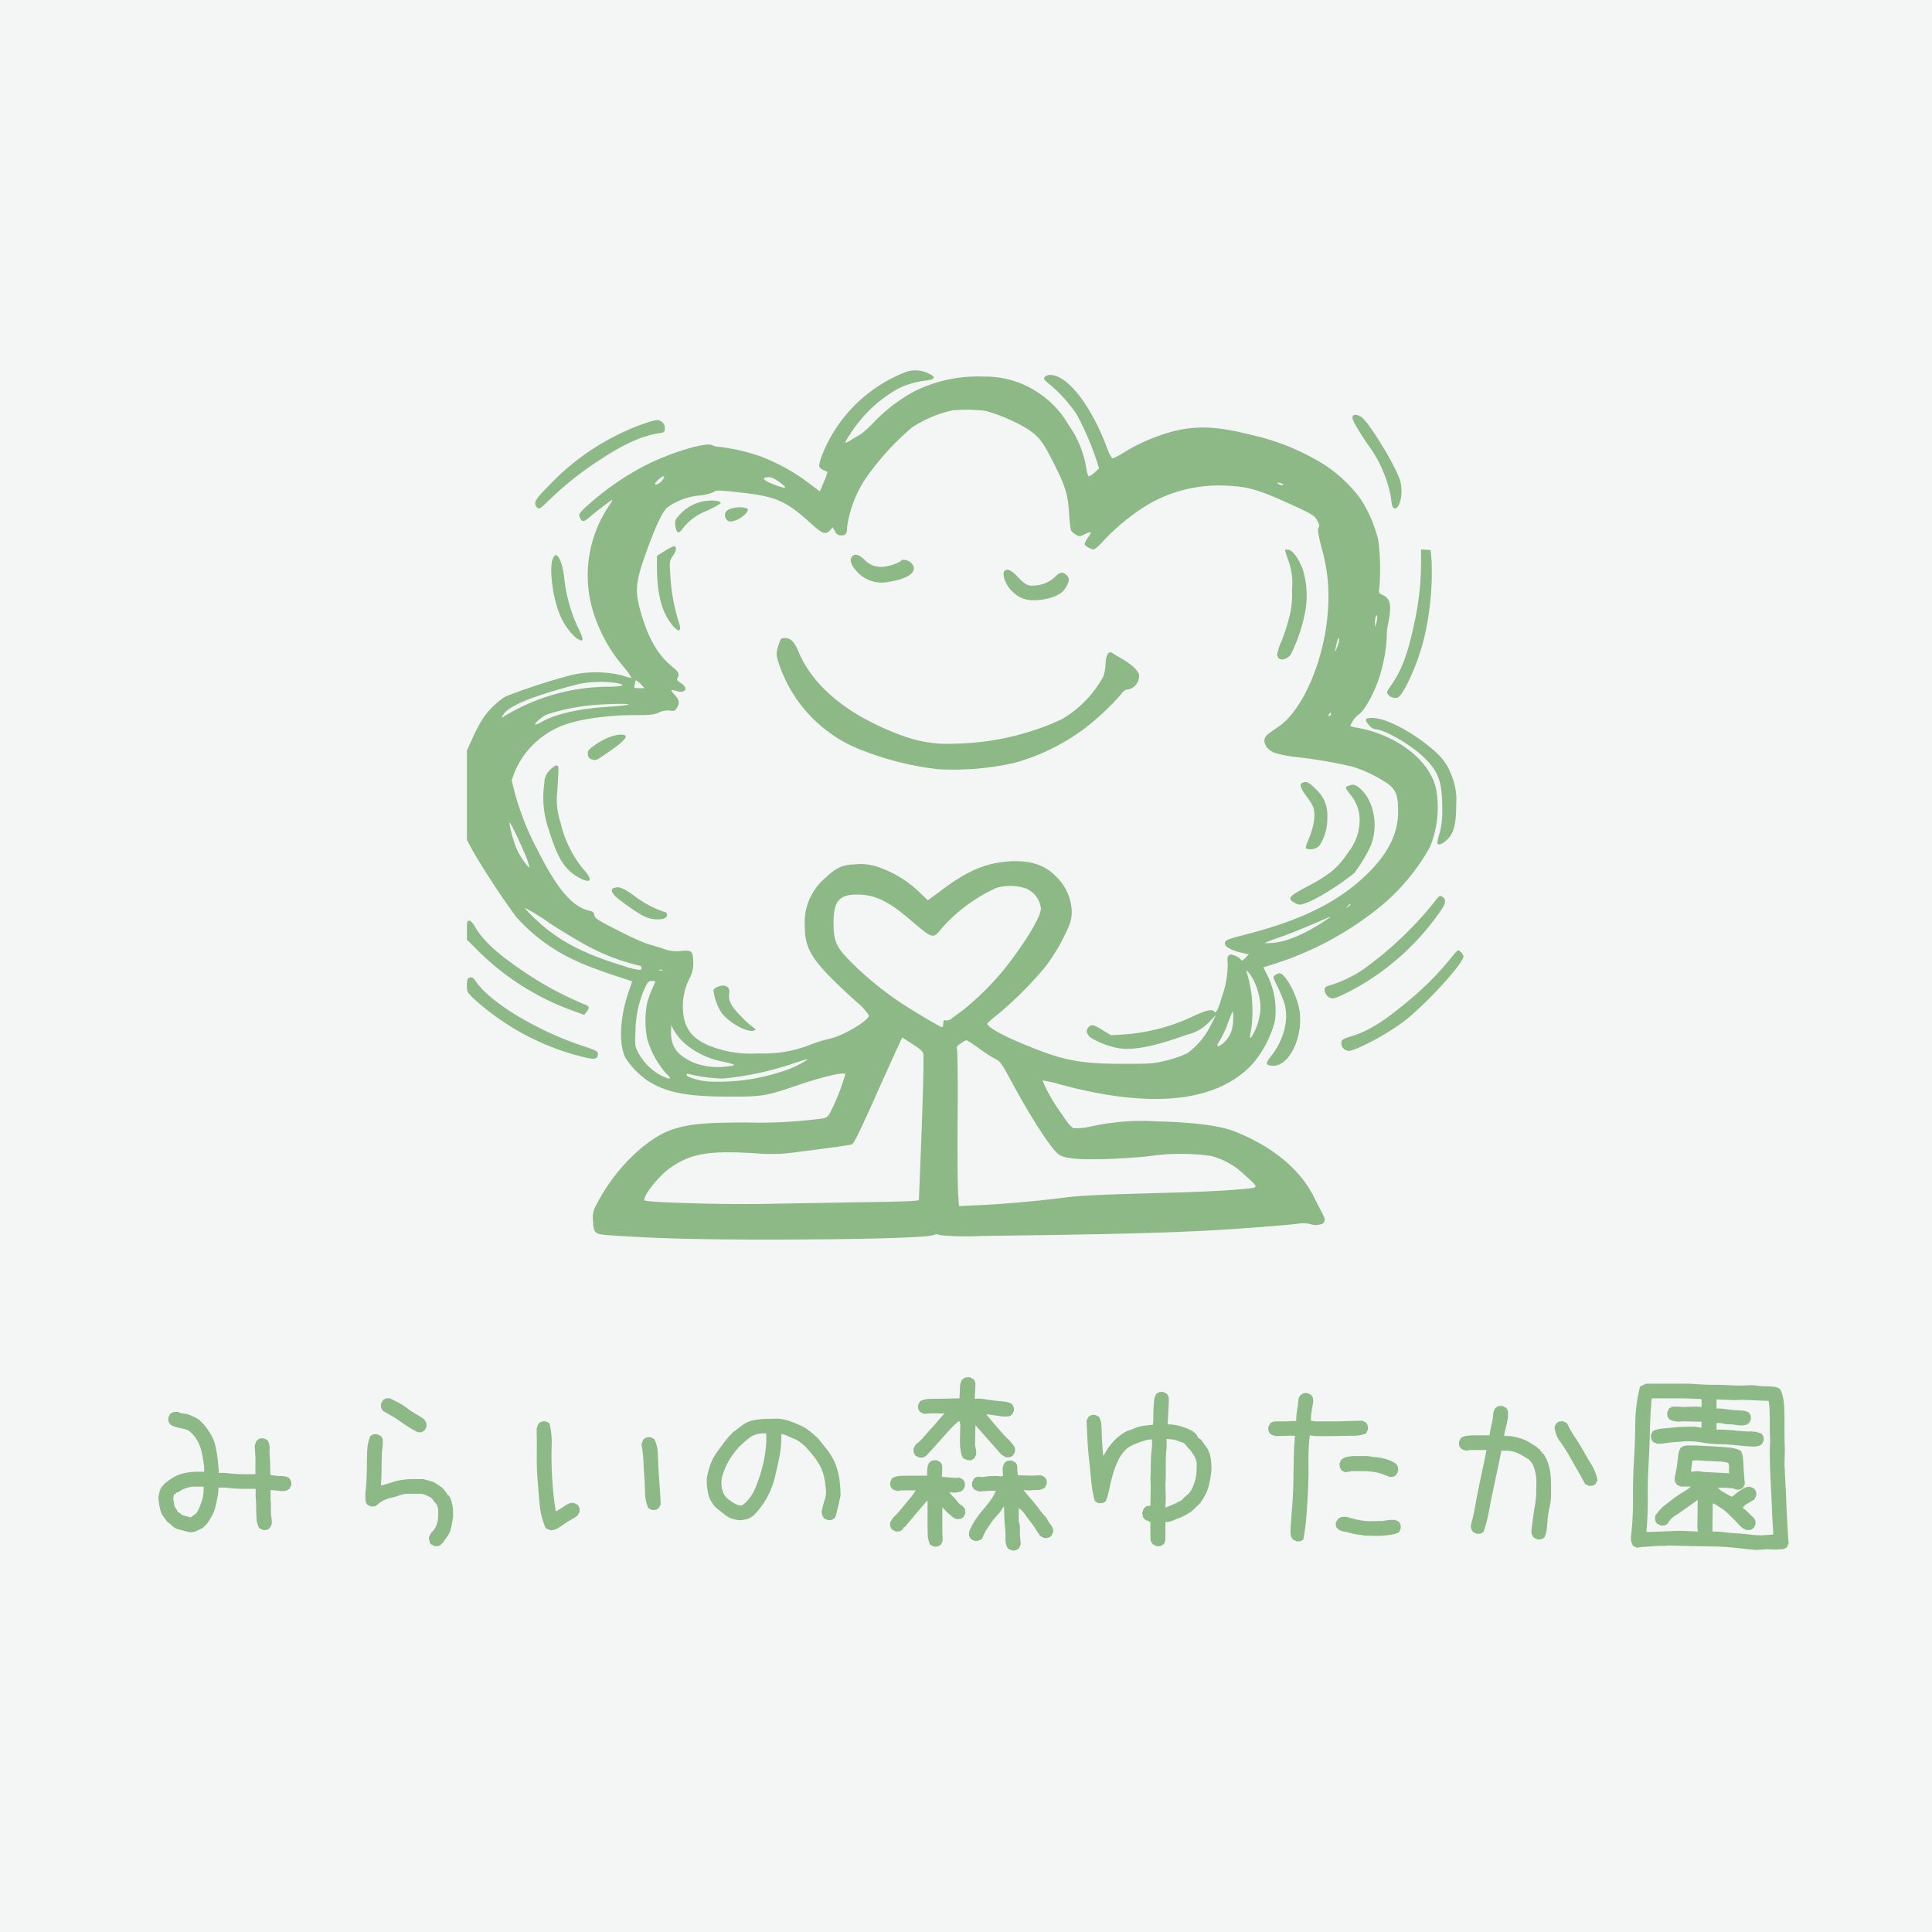 <svg xmlns="http://www.w3.org/2000/svg" xmlns:xlink="http://www.w3.org/1999/xlink" width="240" height="240" viewBox="0 0 240 240">
  <defs>
    <clipPath id="clip-path">
      <rect id="長方形_1854" data-name="長方形 1854" width="123.774" height="108" fill="#8db987"/>
    </clipPath>
  </defs>
  <g id="no_image" transform="translate(-40 -40)">
    <rect id="長方形_1825" data-name="長方形 1825" width="240" height="240" transform="translate(40 40)" fill="#26333b" opacity="0.05"/>
    <g id="logo" transform="translate(-424 65)">
      <path id="みらいの森ゆたか園" d="M7.734-.656l-.75-.187q-.375-.094-.75-.211a1.774,1.774,0,0,1-.68-.4,6.52,6.52,0,0,0-.633-.516q-.234-.328-.492-.68a2.045,2.045,0,0,1-.352-.773q-.094-.422-.164-.844a5.124,5.124,0,0,1-.07-.844q.047-.187.094-.4a4.247,4.247,0,0,1,.117-.422A1.109,1.109,0,0,1,4.266-6.3q.141-.164.281-.352A10.433,10.433,0,0,1,5.625-7.43a4.261,4.261,0,0,1,1.2-.516,7.19,7.19,0,0,1,1.313-.211,10.21,10.21,0,0,1,1.383,0v-.656l-.187-1.219A7.125,7.125,0,0,0,9.047-11.2a4.873,4.873,0,0,0-.516-1.078,3.959,3.959,0,0,0-.844-.937,1.77,1.77,0,0,0-.586-.258q-.3-.07-.633-.141a5.718,5.718,0,0,1-.609-.164,2.366,2.366,0,0,1-.562-.281,1.232,1.232,0,0,0-.117-.187.515.515,0,0,1-.094-.211,1.086,1.086,0,0,1-.023-.211q0-.094,0-.234l.234-.469q.094-.047.211-.117a.737.737,0,0,1,.234-.094A1.317,1.317,0,0,1,6-15.609h.281a1.567,1.567,0,0,0,.68.211,2.507,2.507,0,0,1,.68.141,5.921,5.921,0,0,1,.656.281,5.663,5.663,0,0,1,.609.352l.563.563a8.561,8.561,0,0,1,.914,1.313,5.145,5.145,0,0,1,.563,1.477q.164.773.258,1.57t.141,1.688a5.668,5.668,0,0,1,1.148.023q.586.07,1.148.094t1.125.023h1.125V-9.844L15.8-11.437a1.286,1.286,0,0,0,.07-.164q.023-.07.047-.164a.521.521,0,0,1,.07-.164,1.532,1.532,0,0,0,.094-.164,1.232,1.232,0,0,0,.188-.117.515.515,0,0,1,.211-.094,1.086,1.086,0,0,1,.211-.023h.234l.469.234a1.814,1.814,0,0,1,.258,1.031,8.582,8.582,0,0,0,.023,1.1q.047.539.047,1.125t.047,1.1a3.712,3.712,0,0,1,.609.047,3.56,3.56,0,0,0,.586.047,4,4,0,0,1,.609.047,1.12,1.12,0,0,1,.539.234,1.231,1.231,0,0,0,.117.188.515.515,0,0,1,.094.211,1.087,1.087,0,0,1,.023.211v.234l-.234.469a1.232,1.232,0,0,0-.187.117.515.515,0,0,1-.211.094l-.234.047a1.317,1.317,0,0,1-.258.023l-1.453-.141v1.125a6.232,6.232,0,0,1,.047.773v.8a4.189,4.189,0,0,0,.07.773,2.694,2.694,0,0,1,.023.8l-.234.469a1.231,1.231,0,0,0-.187.117.515.515,0,0,1-.211.094,1.086,1.086,0,0,1-.211.023h-.234l-.469-.234A2.764,2.764,0,0,1,16.031-2.3q-.047-.609-.047-1.242t-.047-1.242a8.552,8.552,0,0,1,0-1.266H14.789q-.586,0-1.148-.023t-1.148-.094a6.09,6.09,0,0,0-1.2-.023,6.08,6.08,0,0,1-.117,1.2q-.117.586-.258,1.172a4.466,4.466,0,0,1-.422,1.1,10.393,10.393,0,0,1-.609.984l-.469.469a2.05,2.05,0,0,1-.4.234q-.211.094-.4.188A1.673,1.673,0,0,1,8.2-.7,2.385,2.385,0,0,1,7.734-.656Zm.141-1.875.609-.422a3.529,3.529,0,0,0,.445-.773q.164-.4.3-.82a4.087,4.087,0,0,0,.188-.867,8.729,8.729,0,0,0,.047-.914H8.016a4.2,4.2,0,0,0-.516.117q-.234.07-.492.164a1.71,1.71,0,0,0-.469.258,1.075,1.075,0,0,1-.492.211v.094l-.281.141-.094.469q.047.234.07.445a3.959,3.959,0,0,0,.07.422A.852.852,0,0,0,6-3.633a.859.859,0,0,1,.188.4,1.791,1.791,0,0,1,.375.258,1.163,1.163,0,0,0,.4.234,3.705,3.705,0,0,0,.445.117,1.673,1.673,0,0,1,.422.141ZM38.181,1.078,37.712.844A.626.626,0,0,0,37.595.68a.253.253,0,0,1-.07-.187.465.465,0,0,0-.047-.211.416.416,0,0,1-.047-.187,1.708,1.708,0,0,1,.445-.844,2.416,2.416,0,0,0,.516-.82,3.125,3.125,0,0,0,.188-.937Q38.6-3,38.6-3.516q-.047-.187-.117-.4a.95.95,0,0,0-.234-.375,1.984,1.984,0,0,1-.281-.352,1.212,1.212,0,0,0-.3-.328,6.424,6.424,0,0,0-.656-.328,1.826,1.826,0,0,0-.727-.141H34.665a3.7,3.7,0,0,0-.914.211,6.372,6.372,0,0,1-.891.258,4.322,4.322,0,0,0-.867.281,4.1,4.1,0,0,0-.8.469l-.375.328-.562.047-.469-.234a1.89,1.89,0,0,1-.164-.3.883.883,0,0,1-.07-.352v-.75q.094-.891.141-1.781t.047-1.828q0-.937.047-1.828a5.1,5.1,0,0,1,.375-1.687,1.231,1.231,0,0,0,.188-.117.515.515,0,0,1,.211-.094,1.086,1.086,0,0,1,.211-.023h.234l.469.234q.094.141.164.258a.537.537,0,0,1,.07.281v.633a9.39,9.39,0,0,0-.117,1.2q-.023.633-.023,1.266t-.023,1.242q-.023.609-.07,1.219h.234q.609-.187,1.2-.375a7.815,7.815,0,0,1,1.2-.281,8.644,8.644,0,0,1,1.313-.094h1.359q.281.094.586.164a3.66,3.66,0,0,1,.586.188,2.644,2.644,0,0,1,.539.3q.258.188.539.375l.141.141.375.422.234.422h.094a1.658,1.658,0,0,1,.328.609q.094.328.164.68a3.7,3.7,0,0,1,.07.727v.75q-.094.422-.164.867a4.761,4.761,0,0,1-.211.844,2.561,2.561,0,0,1-.422.75A4.1,4.1,0,0,0,39.165.7h-.094l-.094.141a.735.735,0,0,1-.187.141.916.916,0,0,1-.187.07.871.871,0,0,1-.211.023ZM36.071-13.078q-.562-.281-1.125-.633t-1.078-.727a10.972,10.972,0,0,0-1.055-.68q-.539-.3-1.1-.633a1.232,1.232,0,0,0-.117-.187.515.515,0,0,1-.094-.211,1.086,1.086,0,0,1-.023-.211v-.234l.234-.469a1.231,1.231,0,0,0,.188-.117.515.515,0,0,1,.211-.094,1.193,1.193,0,0,1,.234-.023H32.6q.563.281,1.1.563a7.091,7.091,0,0,1,1.055.68,8.837,8.837,0,0,0,1.055.7,10.972,10.972,0,0,1,1.055.68,1.231,1.231,0,0,0,.117.188.917.917,0,0,1,.117.211.627.627,0,0,1,.047.234v.258l-.234.469a1.232,1.232,0,0,0-.187.117.515.515,0,0,1-.211.094,1.086,1.086,0,0,1-.211.023ZM52.6-.891a1.286,1.286,0,0,0-.164-.07q-.07-.023-.164-.047a.521.521,0,0,1-.164-.07,1.532,1.532,0,0,0-.164-.094,9.554,9.554,0,0,1-.75-2.953q-.141-1.547-.258-3.141t-.094-3.164q.023-1.57-.023-3.117a1.286,1.286,0,0,0,.07-.164q.023-.07.047-.164a.521.521,0,0,1,.07-.164A1.532,1.532,0,0,0,51.1-14.2a1.231,1.231,0,0,0,.188-.117.515.515,0,0,1,.211-.094,1.086,1.086,0,0,1,.211-.023h.234l.469.234a9.7,9.7,0,0,1,.281,2.7q-.047,1.383,0,2.789t.164,2.742q.117,1.336.352,2.7H53.3a3.371,3.371,0,0,1,.492-.328,4.726,4.726,0,0,0,.516-.328,2.644,2.644,0,0,1,.539-.3,1.138,1.138,0,0,1,.609-.07l.469.234a1.231,1.231,0,0,0,.117.188.515.515,0,0,1,.094.211,1.086,1.086,0,0,1,.023.211v.234l-.234.469a6.957,6.957,0,0,1-.8.516,9.006,9.006,0,0,0-.82.516q-.4.281-.82.539A2.089,2.089,0,0,1,52.6-.891ZM65.158-3.422l-.469-.234a5.156,5.156,0,0,1-.4-1.9q-.023-1.008-.094-2.039T64.08-9.609a14.092,14.092,0,0,0-.234-1.969,1.286,1.286,0,0,0,.07-.164q.023-.07.047-.164a.521.521,0,0,1,.07-.164,1.532,1.532,0,0,0,.094-.164,1.231,1.231,0,0,0,.188-.117.515.515,0,0,1,.211-.094,1.086,1.086,0,0,1,.211-.023h.234l.469.234a4.686,4.686,0,0,1,.445,1.922q.023,1.031.094,2.086t.141,2.063q.07,1.008.117,2.039L66-3.656a1.231,1.231,0,0,0-.187.117.515.515,0,0,1-.211.094,1.086,1.086,0,0,1-.211.023ZM76.011-2.156a5.361,5.361,0,0,1-.844-.164,2.369,2.369,0,0,1-.773-.375q-.352-.258-.7-.539t-.68-.562a4.6,4.6,0,0,1-.562-.8,3.059,3.059,0,0,1-.328-.891,9.48,9.48,0,0,1-.141-.961,5.428,5.428,0,0,1,0-1.008A10.013,10.013,0,0,1,72.4-9.047a5.813,5.813,0,0,1,.75-1.453q.469-.656.961-1.312a11.825,11.825,0,0,1,1.1-1.266q.609-.469,1.219-.914a3.308,3.308,0,0,1,1.359-.586,9.974,9.974,0,0,1,1.547-.164q.8-.023,1.594-.023a6.605,6.605,0,0,1,1.406.328q.656.234,1.266.516a5.81,5.81,0,0,1,1.172.727,12.473,12.473,0,0,1,1.078.961q.609.75,1.2,1.523A6.727,6.727,0,0,1,87.987-9a8.229,8.229,0,0,1,.469,1.9,16.055,16.055,0,0,1,.117,1.945q-.094.328-.164.7t-.164.7q-.094.328-.164.7a1.75,1.75,0,0,1-.258.656,1.231,1.231,0,0,0-.187.117.516.516,0,0,1-.211.094,1.086,1.086,0,0,1-.211.023h-.234l-.469-.234a1.231,1.231,0,0,0-.117-.187.515.515,0,0,1-.094-.211l-.047-.234a1.317,1.317,0,0,1-.023-.258q.094-.328.164-.656a5.173,5.173,0,0,1,.188-.656,3.319,3.319,0,0,0,.164-.68,2.826,2.826,0,0,0,0-.727,9.9,9.9,0,0,0-.211-1.5,5.41,5.41,0,0,0-.516-1.406,8.106,8.106,0,0,0-.844-1.266q-.492-.609-1.008-1.172-.328-.281-.68-.539a3.024,3.024,0,0,0-.727-.4,7.807,7.807,0,0,1-.75-.328,2.347,2.347,0,0,0-.8-.234A11.991,11.991,0,0,1,81-10.125q-.258,1.313-.586,2.648a10.382,10.382,0,0,1-.984,2.531,9.614,9.614,0,0,1-1.641,2.18q-.187.141-.4.281a1.253,1.253,0,0,1-.422.188q-.211.047-.469.094A2.754,2.754,0,0,1,76.011-2.156Zm.516-1.969a5.071,5.071,0,0,0,1.406-1.9,19.24,19.24,0,0,0,.8-2.25,17.217,17.217,0,0,0,.492-2.3,13.14,13.14,0,0,0,.117-2.367h-.328a3.313,3.313,0,0,0-.891.117,2.369,2.369,0,0,0-.773.375q-.352.258-.7.563t-.68.633a11.383,11.383,0,0,0-.867,1.078,8.271,8.271,0,0,0-.7,1.2A8.093,8.093,0,0,0,73.9-7.687a3.5,3.5,0,0,0-.094,1.406q.047.188.094.4a1.723,1.723,0,0,0,.141.4,2.617,2.617,0,0,0,.211.352,1.407,1.407,0,0,0,.3.3q.188.141.4.3a3.3,3.3,0,0,0,.422.281,2.492,2.492,0,0,0,.422.188,1.558,1.558,0,0,0,.492.07Zm33.493,5.766a1.286,1.286,0,0,0-.164-.07q-.07-.023-.164-.047a.521.521,0,0,1-.164-.07,1.532,1.532,0,0,0-.164-.094,2.087,2.087,0,0,1-.3-1.219,9.3,9.3,0,0,0-.047-1.336q-.07-.633-.094-1.289T108.894-3.8H108.8a4.592,4.592,0,0,1-.7.961,8.8,8.8,0,0,0-.773.938q-.352.492-.656.984a5,5,0,0,0-.492,1.055q-.094.047-.211.117a1.64,1.64,0,0,1-.234.117.627.627,0,0,1-.234.047h-.258l-.469-.234A1.231,1.231,0,0,0,104.652,0a.515.515,0,0,1-.094-.211,1.192,1.192,0,0,1-.023-.234V-.7a8.257,8.257,0,0,1,.68-1.336,10.994,10.994,0,0,1,.914-1.242q.516-.609.984-1.219a5.485,5.485,0,0,0,.75-1.312h-.844l-1.219.094a1.286,1.286,0,0,0-.164-.07q-.07-.023-.164-.047a.521.521,0,0,1-.164-.07A1.532,1.532,0,0,0,105.144-6a1.231,1.231,0,0,0-.117-.187.515.515,0,0,1-.094-.211,1.086,1.086,0,0,1-.023-.211v-.234l.234-.469a.816.816,0,0,1,.7-.234,2.694,2.694,0,0,0,.8-.023,4.189,4.189,0,0,1,.773-.07h.82l.281.047.234-.047v-.234l-.047-.8a1.286,1.286,0,0,0,.07-.164q.023-.07.047-.164a.521.521,0,0,1,.07-.164,1.532,1.532,0,0,0,.094-.164,1.231,1.231,0,0,0,.188-.117.515.515,0,0,1,.211-.094,1.086,1.086,0,0,1,.211-.023h.234l.469.234a.7.7,0,0,1,.188.328,1.854,1.854,0,0,1,.047.445,3.65,3.65,0,0,0,.023.445,3.162,3.162,0,0,0,.07.375l1.734.047,1.125-.047.469.234a1.231,1.231,0,0,0,.117.188.515.515,0,0,1,.094.211,1.086,1.086,0,0,1,.023.211v.234l-.234.469a2.067,2.067,0,0,1-.469.211,1.789,1.789,0,0,1-.516.07q-.281,0-.539.023t-.539.023l-.516-.047v.094q.328.422.68.82t.68.8q.328.4.633.82a6.547,6.547,0,0,0,.68.8,2.655,2.655,0,0,1,.3.469,2.666,2.666,0,0,0,.281.445,2.666,2.666,0,0,1,.281.445.939.939,0,0,1,.07.563l-.234.469a1.231,1.231,0,0,0-.187.117.515.515,0,0,1-.211.094,1.192,1.192,0,0,1-.234.023h-.258l-.469-.234q-.328-.469-.609-.914a10.416,10.416,0,0,0-.633-.891q-.352-.445-.656-.891a3.032,3.032,0,0,0-.773-.773v1.688a1.709,1.709,0,0,1,.141.68v.727a5.494,5.494,0,0,0,.047.727,5.494,5.494,0,0,1,.047.727l-.234.469a1.532,1.532,0,0,0-.164.094,1.532,1.532,0,0,1-.164.094.416.416,0,0,1-.187.047A.416.416,0,0,0,110.019,1.641Zm-9.844-.516L99.707.891a3.021,3.021,0,0,1-.3-1.266q-.023-.7-.023-1.406V-4.547h-.094L96.519-1.266h-.094l-.141.281a1.231,1.231,0,0,0-.187.117.515.515,0,0,1-.211.094,1.086,1.086,0,0,1-.211.023h-.234l-.469-.234a1.231,1.231,0,0,0-.117-.187.515.515,0,0,1-.094-.211,1.192,1.192,0,0,1-.023-.234v-.258l.375-.609a7.43,7.43,0,0,0,.773-.8l.7-.844.7-.844a7.076,7.076,0,0,0,.633-.891H96.1l-.469.094a1.286,1.286,0,0,0-.164-.07q-.07-.023-.164-.047a.521.521,0,0,1-.164-.07,1.532,1.532,0,0,0-.164-.094,1.231,1.231,0,0,0-.117-.187.515.515,0,0,1-.094-.211,1.086,1.086,0,0,1-.023-.211v-.234l.234-.469a2.108,2.108,0,0,1,1.008-.3q.539-.023,1.1-.023h2.25v-.445q0-.211.023-.445a2.048,2.048,0,0,1,.094-.445.883.883,0,0,1,.211-.352,1.231,1.231,0,0,0,.188-.117.515.515,0,0,1,.211-.094,1.086,1.086,0,0,1,.211-.023h.234l.469.234a1.231,1.231,0,0,0,.117.188.515.515,0,0,1,.094.211,1.317,1.317,0,0,1,.023.258v.281l-.047.891,1.688.141.469-.047.469.234a1.231,1.231,0,0,0,.117.188A.515.515,0,0,1,104-6.82a1.086,1.086,0,0,1,.023.211v.234l-.234.469q-.141.094-.258.164a.747.747,0,0,1-.281.094q-.164.023-.3.047a2.019,2.019,0,0,1-.328.023l-.469-.047v.094q.234.281.469.516a4.8,4.8,0,0,1,.445.516,2,2,0,0,0,.492.469,1.674,1.674,0,0,1,.469.469l.047.563-.234.469a1.231,1.231,0,0,0-.187.117.515.515,0,0,1-.211.094,1.086,1.086,0,0,1-.211.023h-.234a1.042,1.042,0,0,1-.328-.141,3.3,3.3,0,0,1-.281-.211l-.281-.234q-.141-.117-.281-.258l-.609-.609v3l.047,1.172-.234.469a1.231,1.231,0,0,0-.187.117.515.515,0,0,1-.211.094,1.086,1.086,0,0,1-.211.023Zm4.172-10.734-.516-.234a1.77,1.77,0,0,1-.258-.586q-.07-.3-.117-.656a5.144,5.144,0,0,1-.047-.68v-.7l.047-1.641-.094-.328h-.141a10.716,10.716,0,0,0-1.055,1.008q-.492.539-.984,1.1t-.984,1.1l-.961,1.055a1.232,1.232,0,0,0-.187.117.515.515,0,0,1-.211.094,1.192,1.192,0,0,1-.234.023h-.258l-.469-.234a1.232,1.232,0,0,0-.117-.187.515.515,0,0,1-.094-.211,1.192,1.192,0,0,1-.023-.234v-.258l.281-.516a5.7,5.7,0,0,0,.961-.891q.445-.516.891-1.008t.867-.984q.422-.492.844-.961H99.8l-.891.047-.469-.234a1.232,1.232,0,0,0-.117-.187.515.515,0,0,1-.094-.211,1.086,1.086,0,0,1-.023-.211v-.234l.234-.469a2.562,2.562,0,0,1,1.148-.3q.633-.023,1.266-.023t1.242-.023q.609-.023,1.266-.023,0-.328.023-.633t.023-.609a2.7,2.7,0,0,1,.07-.609,1.329,1.329,0,0,1,.258-.539,1.231,1.231,0,0,0,.188-.117.529.529,0,0,1,.234-.094,1.474,1.474,0,0,1,.234-.023h.234l.469.234a1.231,1.231,0,0,0,.117.188.515.515,0,0,1,.094.211,1.192,1.192,0,0,1,.023.234v.258l-.094,1.547a5.076,5.076,0,0,1,1.2.047q.586.094,1.148.164t1.148.117a3.271,3.271,0,0,1,1.1.281,1.231,1.231,0,0,0,.117.188.917.917,0,0,1,.117.211.627.627,0,0,1,.047.234v.258l-.234.469q-.141.094-.258.164a.492.492,0,0,1-.258.07h-.609l-2.016-.281v.094q.328.375.656.773t.68.8l.7.8a7.969,7.969,0,0,0,.727.727l.516.609a1.231,1.231,0,0,0,.117.188.515.515,0,0,1,.094.211,1.086,1.086,0,0,1,.023.211v.234l-.234.469a1.231,1.231,0,0,0-.187.117.515.515,0,0,1-.211.094,1.192,1.192,0,0,1-.234.023h-.258l-.562-.328-3.234-3.656-.047,2.531a1.851,1.851,0,0,1,.07.281q.023.141.047.258a1.456,1.456,0,0,1,.023.281v.3l-.234.469a1.231,1.231,0,0,0-.187.117.515.515,0,0,1-.211.094,1.086,1.086,0,0,1-.211.023ZM127.856,1.078l-.469-.234a.97.97,0,0,1-.3-.633q-.023-.352-.023-.727V-1.969a.171.171,0,0,1-.211-.047.223.223,0,0,0-.187-.094.253.253,0,0,1-.187-.07.626.626,0,0,0-.164-.117.626.626,0,0,0-.117-.164.253.253,0,0,1-.07-.187.465.465,0,0,0-.047-.211.416.416,0,0,1-.047-.187,1.286,1.286,0,0,0,.07-.164q.023-.07.047-.164a.521.521,0,0,1,.07-.164,1.532,1.532,0,0,0,.094-.164.626.626,0,0,0,.164-.117.348.348,0,0,1,.164-.094.871.871,0,0,1,.211-.023h.211l.047-2.531-.047-.844q.047-.562.047-1.219t.023-1.242q.023-.586.094-1.2a6.356,6.356,0,0,0,.023-1.219h-.141a4.1,4.1,0,0,0-.891.188q-.422.141-.844.3a7.773,7.773,0,0,0-.82.375,2.555,2.555,0,0,0-.727.586,5.47,5.47,0,0,0-.891,1.43,14.479,14.479,0,0,0-.562,1.57q-.234.8-.4,1.641a9.929,9.929,0,0,1-.445,1.594,1.232,1.232,0,0,0-.187.117.515.515,0,0,1-.211.094,1.192,1.192,0,0,1-.234.023h-.258l-.469-.234a13.71,13.71,0,0,1-.445-2.437q-.117-1.266-.258-2.531T119.255-12q-.07-1.266-.117-2.531l.234-.469a1.231,1.231,0,0,0,.188-.117.515.515,0,0,1,.211-.094,1.086,1.086,0,0,1,.211-.023h.234l.469.234a2.519,2.519,0,0,1,.3,1.125l.047,1.219q.023.609.07,1.219l.094,1.219h.094a7.778,7.778,0,0,1,.539-.914,6.984,6.984,0,0,1,.68-.844,6.061,6.061,0,0,1,.82-.727,6.262,6.262,0,0,1,.914-.562,4.02,4.02,0,0,0,.727-.258,3.857,3.857,0,0,1,.75-.258,7.1,7.1,0,0,1,.8-.141q.4-.047.867-.094.047-.469.047-.984t.023-1.008q.023-.492.07-.984a1.962,1.962,0,0,1,.281-.867,1.231,1.231,0,0,0,.188-.117.515.515,0,0,1,.211-.094,1.087,1.087,0,0,1,.211-.023h.234l.469.234q.047.094.117.211a.737.737,0,0,1,.094.234,1.2,1.2,0,0,1,.023.234v.258l-.141,2.859a5.375,5.375,0,0,1,1.008.094,6.7,6.7,0,0,1,.961.258,9.345,9.345,0,0,1,.914.375,1.987,1.987,0,0,1,.773.68l.141.281.328.188q.281.422.586.82a3.112,3.112,0,0,1,.469.867,4.09,4.09,0,0,1,.211.984q.047.516.047,1.078-.047.563-.141,1.125a8.68,8.68,0,0,1-.258,1.1,5.266,5.266,0,0,1-.422,1.008,10.26,10.26,0,0,1-.586.938l-1.078,1.031q-.375.234-.75.445a6.225,6.225,0,0,1-.8.375q-.422.164-.82.328a2.256,2.256,0,0,1-.867.164V.211a.963.963,0,0,1-.234.633,1.231,1.231,0,0,0-.187.117.515.515,0,0,1-.211.094,1.087,1.087,0,0,1-.211.023Zm2.391-5.344a1.712,1.712,0,0,1,.445-.234.922.922,0,0,0,.422-.3,2.129,2.129,0,0,1,.375-.375,4.272,4.272,0,0,0,.4-.352,3.853,3.853,0,0,0,.469-.82,6.272,6.272,0,0,0,.3-.914,4.983,4.983,0,0,0,.141-.984q.023-.516.023-1.031a3.4,3.4,0,0,0-.141-.492,2.191,2.191,0,0,0-.234-.469l-.281-.422a2.614,2.614,0,0,0-.328-.4l-.094-.047a.589.589,0,0,0-.141-.234,2.557,2.557,0,0,1-.187-.211.793.793,0,0,0-.211-.187,1.3,1.3,0,0,0-.258-.117A2.113,2.113,0,0,1,130.5-12a2.113,2.113,0,0,0-.445-.141,4.663,4.663,0,0,0-.492-.07q-.258-.023-.492-.023a8.649,8.649,0,0,1-.023,1.43,13.666,13.666,0,0,0-.07,1.406v1.453q0,.727-.047,1.43l.047,1.594-.047,1.172h.094ZM145.224.469l-.469-.234a2.62,2.62,0,0,1-.164-.281.989.989,0,0,1-.094-.3,2.489,2.489,0,0,1-.023-.352v-.375q.094-1.453.211-2.883t.141-2.883l.047-2.906q.023-1.453.164-2.906h-.609l-1.828.047a1.286,1.286,0,0,0-.164-.07q-.07-.023-.164-.047a.521.521,0,0,1-.164-.07,1.532,1.532,0,0,0-.164-.094,1.232,1.232,0,0,0-.117-.187.515.515,0,0,1-.094-.211,1.086,1.086,0,0,1-.023-.211v-.234l.234-.469a1.258,1.258,0,0,1,.75-.234h.844q.422,0,.82-.023t.82-.023a7.635,7.635,0,0,1,.047-.844q.047-.422.117-.82a6.929,6.929,0,0,0,.094-.82,1.229,1.229,0,0,1,.3-.75,1.231,1.231,0,0,0,.188-.117.515.515,0,0,1,.211-.094,1.087,1.087,0,0,1,.211-.023h.234l.469.234a1.231,1.231,0,0,0,.117.188.515.515,0,0,1,.094.211,1.192,1.192,0,0,1,.023.234v.258l-.094.563-.094.563q-.047.281-.07.563t-.023.609a3.276,3.276,0,0,0,.8.094h2.531l3.047-.094.469.234a1.231,1.231,0,0,0,.117.188.515.515,0,0,1,.094.211,1.192,1.192,0,0,1,.023.234v.258l-.234.469a4,4,0,0,1-1.5.281q-.8,0-1.594.023t-1.594.023h-1.594l-.7-.094a24.861,24.861,0,0,0-.164,3.258q.023,1.664-.047,3.281t-.187,3.234a29.659,29.659,0,0,1-.4,3.164,1.231,1.231,0,0,0-.187.117.515.515,0,0,1-.211.094,1.086,1.086,0,0,1-.211.023Zm8.484-.7a7.72,7.72,0,0,0-.867-.141A4.746,4.746,0,0,1,152-.539a6.959,6.959,0,0,0-.82-.187,2.162,2.162,0,0,1-.8-.3.735.735,0,0,0-.141-.187.408.408,0,0,1-.117-.211,1.086,1.086,0,0,1-.023-.211v-.234l.281-.469q.094-.047.211-.117a.729.729,0,0,1,.258-.094,1.708,1.708,0,0,1,.281-.023h.281q.516.141,1.055.281a8.434,8.434,0,0,0,1.125.211,7.353,7.353,0,0,0,1.172.047q.586-.023,1.2-.023a3.162,3.162,0,0,1,.375-.07q.188-.023.352-.047a2.676,2.676,0,0,1,.375-.023h.4l.469.234a1.231,1.231,0,0,0,.117.188.515.515,0,0,1,.094.211,1.086,1.086,0,0,1,.023.211v.234l-.234.469a3.134,3.134,0,0,1-.984.3q-.516.07-1.055.117a8.28,8.28,0,0,1-1.078.023Q154.271-.234,153.709-.234ZM156.849-7.5a11.041,11.041,0,0,0-1.078-.422A5.8,5.8,0,0,0,154.6-8.18a10.83,10.83,0,0,0-1.242-.07h-1.242l-.844.141-.469-.234q-.047-.094-.117-.211a.737.737,0,0,1-.094-.234A1.086,1.086,0,0,1,150.568-9v-.234L150.8-9.7a2.042,2.042,0,0,1,.727-.328,3.675,3.675,0,0,1,.844-.094h1.758q.469.094.938.141a7.585,7.585,0,0,1,.891.141,5.8,5.8,0,0,1,.844.258,3.344,3.344,0,0,1,.8.445,1.231,1.231,0,0,0,.117.188.529.529,0,0,1,.094.234,1.473,1.473,0,0,1,.023.234v.234l-.234.469a.626.626,0,0,0-.164.117.356.356,0,0,1-.187.094,1.086,1.086,0,0,1-.211.023A.416.416,0,0,0,156.849-7.5ZM175.155.234,174.686,0a1.231,1.231,0,0,0-.117-.187.917.917,0,0,1-.117-.211.627.627,0,0,1-.047-.234V-.891q.094-.75.188-1.523t.234-1.523a9.974,9.974,0,0,0,.164-1.547q.023-.8.023-1.594a3.7,3.7,0,0,0-.07-.727q-.07-.352-.164-.7a2.557,2.557,0,0,0-.258-.633,2.805,2.805,0,0,0-.445-.562q-.375-.234-.773-.469a5.668,5.668,0,0,0-.82-.4,3.37,3.37,0,0,0-.891-.211,4.7,4.7,0,0,0-.937,0q-.234,1.266-.516,2.555T169.6-5.7q-.258,1.242-.492,2.508A17.107,17.107,0,0,1,168.452-.7a1.231,1.231,0,0,0-.187.117.515.515,0,0,1-.211.094,1.086,1.086,0,0,1-.211.023h-.234L167.139-.7a1.231,1.231,0,0,0-.117-.187.528.528,0,0,1-.094-.187q-.023-.094-.047-.211a1.086,1.086,0,0,1-.023-.211,21.829,21.829,0,0,0,.539-2.32q.211-1.2.445-2.344t.492-2.344q.258-1.2.492-2.367h-2.016l-.516.094a1.286,1.286,0,0,0-.164-.07q-.07-.023-.164-.047a.521.521,0,0,1-.164-.07,1.533,1.533,0,0,0-.164-.094,1.231,1.231,0,0,0-.117-.187.515.515,0,0,1-.094-.211,1.086,1.086,0,0,1-.023-.211v-.234l.234-.469a1.9,1.9,0,0,1,.82-.281,8.5,8.5,0,0,1,.891-.047H169.2q.047-.422.141-.867t.188-.867a5.267,5.267,0,0,0,.117-.867,1.472,1.472,0,0,1,.3-.82,1.231,1.231,0,0,0,.188-.117.515.515,0,0,1,.211-.094,1.087,1.087,0,0,1,.211-.023h.234l.469.234a1.231,1.231,0,0,0,.117.188.515.515,0,0,1,.094.211,1.192,1.192,0,0,1,.023.234v.258a3.124,3.124,0,0,1-.07.656l-.141.656q-.07.328-.164.656a2.379,2.379,0,0,0-.094.656,3.957,3.957,0,0,1,1.148.07q.539.117,1.055.281a4.058,4.058,0,0,1,.984.469q.469.3.938.586v.094l.281.141.141.281h.094l.141.281h.094a4.875,4.875,0,0,1,.586,1.219,6.56,6.56,0,0,1,.281,1.336,13.666,13.666,0,0,1,.07,1.406v1.43a8.228,8.228,0,0,1-.187,1.266,10.846,10.846,0,0,0-.211,1.242q-.07.633-.117,1.289A3.208,3.208,0,0,1,176,0a1.231,1.231,0,0,0-.187.117.515.515,0,0,1-.211.094,1.086,1.086,0,0,1-.211.023Zm6.375-6.656-.469-.234q-.469-.891-.984-1.781T179.069-10.2a18.627,18.627,0,0,0-1.1-1.711,3.673,3.673,0,0,1-.7-1.828l.234-.469a1.231,1.231,0,0,0,.188-.117.515.515,0,0,1,.211-.094,1.086,1.086,0,0,1,.211-.023h.234l.469.234a13.69,13.69,0,0,0,.984,1.734q.563.844,1.055,1.711T181.882-9a5.635,5.635,0,0,1,.727,1.875l-.234.469a1.231,1.231,0,0,0-.187.117.515.515,0,0,1-.211.094,1.086,1.086,0,0,1-.211.023Zm20.743,7.969-2.648-.281q-1.336-.141-2.7-.164l-2.7-.047q-1.336-.023-2.7-.07-.516.047-1.031.047t-1.008.047q-.492.047-1.008.07a6.527,6.527,0,0,0-.984.117l-.469-.234A1.437,1.437,0,0,1,186.9.773q-.047-.117-.094-.258a.958.958,0,0,1-.047-.3v-.3a35.447,35.447,0,0,0,.258-4.664q-.023-2.367.117-4.711t.164-4.687a19.686,19.686,0,0,1,.586-4.594l.75-.375h5.25l1.641.094q.844.047,1.688.047t1.664.047q.82.047,1.664.047l1.031-.047a6.312,6.312,0,0,1,.938.07,6.634,6.634,0,0,0,.984.07q.516,0,.984.047a1.655,1.655,0,0,1,.844.328,5.3,5.3,0,0,1,.445,1.758q.07.914.07,1.875v1.9q0,.938.047,1.875l-.047,1.828q.047,1.266.117,2.508T206.07-4.2q.047,1.242.117,2.484T206.351.75l-.234.469a1.89,1.89,0,0,1-.3.164.883.883,0,0,1-.352.07,3.021,3.021,0,0,0-.375.023,3.021,3.021,0,0,1-.375.023l-1.031-.047Zm2.156-1.922V-.8q-.094-1.266-.141-2.531t-.117-2.531q-.07-1.266-.117-2.555t-.047-2.555l.047-1.172q-.047-.609-.047-1.219v-1.219q0-.609-.023-1.219a9.3,9.3,0,0,0-.117-1.172l-3.281-.141-.891.047-2.3-.094v1.125a7.624,7.624,0,0,1,1.031.07q.516.07,1.031.117t1.031.07a2.1,2.1,0,0,1,.938.258,1.231,1.231,0,0,0,.117.188.515.515,0,0,1,.094.211,1.086,1.086,0,0,1,.023.211v.234l-.234.469a1.232,1.232,0,0,0-.187.117.515.515,0,0,1-.211.094l-.234.047a1.317,1.317,0,0,1-.258.023,4.321,4.321,0,0,1-.8-.07,4.189,4.189,0,0,0-.773-.07,3.177,3.177,0,0,1-.773-.094,2.243,2.243,0,0,0-.8-.047v.8q.75,0,1.453.047t1.406.117q.7.07,1.43.07a3.149,3.149,0,0,1,1.336.281,1.231,1.231,0,0,0,.117.188.515.515,0,0,1,.094.211,1.086,1.086,0,0,1,.023.211v.234l-.234.469q-.094.047-.211.117a.729.729,0,0,1-.258.094q-.141.023-.258.047a1.317,1.317,0,0,1-.258.023q-1.078-.047-2.133-.164T197.75-11.6a14.5,14.5,0,0,1-2.18-.211,10.011,10.011,0,0,0-2.156-.141q-.422.047-.867.07t-.867.07q-.422.047-.844.117a3.365,3.365,0,0,1-.891.023l-.469-.234a1.231,1.231,0,0,0-.117-.187.515.515,0,0,1-.094-.211,1.086,1.086,0,0,1-.023-.211v-.234l.234-.469a3.171,3.171,0,0,1,1.2-.328q.633-.047,1.289-.117t1.313-.094q.656-.023,1.313-.023l.938.141v-.75l-2.25-.047-.7.047a.885.885,0,0,0-.281-.047.885.885,0,0,1-.281-.047q-.141-.047-.258-.094a1.437,1.437,0,0,1-.258-.141,1.232,1.232,0,0,0-.117-.187.515.515,0,0,1-.094-.211,1.086,1.086,0,0,1-.023-.211v-.234l.234-.469q.141-.094.258-.164a.492.492,0,0,1,.258-.07h.609l.609.047,1.688-.047.609.047V-17.2q-.75-.047-1.523-.07t-1.547-.023h-3.117q-.187,2.063-.234,4.125t-.164,4.148q-.117,2.086-.094,4.172A40.736,40.736,0,0,1,188.679-.7h.422l3.8-.141,2.156.094V-.937l-.047-.281.047-3.422h-.047l-2.25,1.594a3.478,3.478,0,0,1-.4.258,2.3,2.3,0,0,0-.4.281,3.733,3.733,0,0,0-.352.352,1.458,1.458,0,0,0-.258.422,1.231,1.231,0,0,0-.187.117.515.515,0,0,1-.211.094,1.192,1.192,0,0,1-.234.023h-.258l-.469-.234a1.231,1.231,0,0,0-.117-.187.515.515,0,0,1-.094-.211,1.086,1.086,0,0,1-.023-.211v-.234a.813.813,0,0,1,.164-.328q.117-.141.234-.3a2.416,2.416,0,0,1,.258-.3L190.7-3.8l.844-.656q.422-.328.844-.633a10.264,10.264,0,0,1,.867-.562,7.68,7.68,0,0,0,.867-.586v-.094h-.891a1.2,1.2,0,0,1-.422-.07,1.516,1.516,0,0,1-.375-.211,1.231,1.231,0,0,0-.117-.187.515.515,0,0,1-.094-.211,1.086,1.086,0,0,1-.023-.211v-.234l.188-.937q.094-.469.141-.937t.117-.961a2.2,2.2,0,0,1,.3-.867,2.62,2.62,0,0,1,.281-.164,1.01,1.01,0,0,1,.328-.094,2.843,2.843,0,0,1,.352-.023h.352q.75,0,1.57.047l1.594.094q.773.047,1.547.117a3.97,3.97,0,0,1,1.43.4,2.344,2.344,0,0,1,.281.938q.047.516.07,1.078t.07,1.078l.094,1.031-.234.469a1.231,1.231,0,0,0-.187.117.515.515,0,0,1-.211.094,1.086,1.086,0,0,1-.211.023h-.234a1.179,1.179,0,0,0-.516-.164l-.562-.047q-.281-.023-.586-.023h-.586v.047l.141.094a1.1,1.1,0,0,0,.352.3q.211.117.4.234t.4.234q.211.117.4.211.281-.187.539-.4t.539-.4a4.314,4.314,0,0,1,.586-.328,1.228,1.228,0,0,1,.68-.094l.469.234a1.231,1.231,0,0,0,.117.188.515.515,0,0,1,.094.211,1.086,1.086,0,0,1,.023.211V-5.2l-.234.469-1.172.7-.047.094-.187.141v.141l.422.328.609.609.281.234a1.231,1.231,0,0,0,.117.188.515.515,0,0,1,.094.211,1.086,1.086,0,0,1,.023.211v.234l-.234.469a1.231,1.231,0,0,0-.187.117.515.515,0,0,1-.211.094,1.192,1.192,0,0,1-.234.023H201.1l-.562-.281v-.094h-.094q-.375-.422-.773-.82l-.8-.8a5.336,5.336,0,0,0-.867-.7q-.469-.3-.937-.586h-.141L196.883-.75a12.465,12.465,0,0,1,1.547.094q.75.094,1.547.141t1.547.141a12.465,12.465,0,0,0,1.547.094Zm-5.484-7.594V-9l-.094-.281a4.853,4.853,0,0,0-1.078-.164l-1.125-.047q-.562-.023-1.125-.07a6.762,6.762,0,0,0-1.125,0L194.211-8.2h.234l.7-.047a5.482,5.482,0,0,0,.938.117l.984.047.938.047Q198.476-8.016,198.945-7.969Z" transform="translate(479.84 166)" fill="#8db987"/>
      <g id="logomark" transform="translate(886 335)">
        <g id="グループ_4905" data-name="グループ 4905" transform="translate(-363.981 -314)">
          <g id="グループ_4904" data-name="グループ 4904" clip-path="url(#clip-path)">
            <path id="パス_28485" data-name="パス 28485" d="M-309.872-313.626a18.227,18.227,0,0,0-9.955,10.034,5.025,5.025,0,0,0-.414,1.547,1.116,1.116,0,0,0,.542.447c.239.112.463.208.495.224a7.222,7.222,0,0,1-.447,1.228l-.5,1.2-1.436-1.085a24.333,24.333,0,0,0-5.886-3.254,23.973,23.973,0,0,0-5.248-1.213,1.682,1.682,0,0,1-.8-.191c-.7-.431-4.978.829-8.152,2.425a34.1,34.1,0,0,0-7.865,5.535c-.558.59-.59.67-.414,1.053.255.558.494.542,1.212-.1.623-.542,2.345-1.866,2.744-2.106.128-.063,0,.191-.255.575a15.433,15.433,0,0,0-1.9,13.8,19.478,19.478,0,0,0,3.733,6.476c.558.686.925,1.244.8,1.244a8.754,8.754,0,0,1-1.244-.351,14.137,14.137,0,0,0-5.982-.048,76.339,76.339,0,0,0-8.375,2.712,9.885,9.885,0,0,0-2.871,2.855A19.555,19.555,0,0,0-363.3-268.3l-.7,1.532v11.087l.686,1.308a97.366,97.366,0,0,0,5.456,8.3,22.26,22.26,0,0,0,7.561,5.5c.814.4,2.7,1.1,4.164,1.6l2.664.877-.447,1.308c-1.1,3.223-1.244,6.525-.366,8.248a10.772,10.772,0,0,0,2.7,2.775c2.345,1.484,4.834,1.978,10.05,1.994,4.339,0,4.674-.063,8.917-1.516,2.808-.957,5.392-1.547,5.631-1.292a26.691,26.691,0,0,1-1.946,4.9c-.383.574-.383.59-1.946.75a58.515,58.515,0,0,1-8.423.367c-5.216.015-6.987.175-9.093.845-3.27,1.037-7.338,5.041-9.492,9.332a3.086,3.086,0,0,0-.447,2.122c.08,1.516.191,1.6,2.393,1.739,5.727.383,11.358.526,20.308.51,10.561-.016,18.648-.239,19.526-.543.4-.143.623-.143.814-.016a33.832,33.832,0,0,0,5.2.112c20.706-.271,26.449-.462,34.984-1.133,1.708-.127,3.637-.3,4.307-.383a3.776,3.776,0,0,1,1.484.016,2.248,2.248,0,0,0,1.58-.016c.366-.208.383-.558.047-1.2-.143-.271-.654-1.26-1.132-2.2-1.739-3.43-5.121-6.205-9.843-8.088-1.8-.7-5.121-1.133-9.588-1.228a29.5,29.5,0,0,0-8.216.622,7.925,7.925,0,0,1-2.122.224c-.319-.08-.718-.543-1.611-1.9a19.482,19.482,0,0,1-2.3-4.036,15.167,15.167,0,0,1,2.138.479c11.406,3.1,19.589,2.233,23.976-2.552a13.522,13.522,0,0,0,2.744-5.248,9.676,9.676,0,0,0-.973-5.839l-.447-.893,1.133-.351a40.08,40.08,0,0,0,13.767-7.5,25.915,25.915,0,0,0,5.806-7.115,13,13,0,0,0,.781-7.035c-.67-3.653-4.945-6.955-10.066-7.8-.335-.048-.606-.143-.606-.208a3.283,3.283,0,0,1,1.021-1.388c.766-.51,2.042-2.855,2.648-4.882a19.982,19.982,0,0,0,.846-4.658,7.081,7.081,0,0,1,.175-1.739c.447-2.345.3-3.111-.654-3.558-.51-.239-.543-.3-.447-.846a27.545,27.545,0,0,0-.143-6.062,17.281,17.281,0,0,0-2.09-4.913,17.408,17.408,0,0,0-4.387-4.243,28.891,28.891,0,0,0-9.572-3.908c-4.4-1.117-7.21-1.133-10.577-.032a23.428,23.428,0,0,0-4.993,2.3,6.649,6.649,0,0,1-1.356.718c-.127,0-.414-.527-.685-1.244-1.979-5.328-4.93-9.125-7.083-9.125a1.023,1.023,0,0,0-.67.239c-.176.208-.112.335.4.766a17.544,17.544,0,0,1,3.589,3.94,36.331,36.331,0,0,1,2.473,5.759l.287.909-.543.494a2.22,2.22,0,0,1-.718.495c-.112,0-.255-.51-.366-1.213a12.579,12.579,0,0,0-2.154-5.152,11.825,11.825,0,0,0-3.622-3.925,11.839,11.839,0,0,0-7-2.106,17.641,17.641,0,0,0-8.614,1.866,20.989,20.989,0,0,0-4.9,3.733,13.724,13.724,0,0,1-1.627,1.516c-.239.144-.782.463-1.2.718a2.621,2.621,0,0,1-.8.4,4.566,4.566,0,0,1,.606-1.053,16.58,16.58,0,0,1,6.062-5.727,10.6,10.6,0,0,1,3.51-.973c1.021-.16,1.1-.447.224-.846a3.617,3.617,0,0,0-3.27-.032Zm10.321,4.674a21.46,21.46,0,0,1,5.185,2.233c1.436.973,1.866,1.516,3.174,4.083,1.532,3.016,1.851,4.052,1.994,6.349a17.209,17.209,0,0,0,.239,2.17,1.8,1.8,0,0,0,.591.526c.462.272.494.272,1.132-.047a2.046,2.046,0,0,1,.734-.256c.048.048-.112.351-.351.686a2.665,2.665,0,0,0-.415.8c0,.191.814.67,1.148.67a5.19,5.19,0,0,0,1.228-1.117,27.215,27.215,0,0,1,5.312-4.355,17.518,17.518,0,0,1,9.939-2.456c2.664.111,3.94.479,7.9,2.281,2.792,1.276,3.015,1.419,3.35,2.01.287.527.335.718.191.942s-.064.75.351,2.408a21.617,21.617,0,0,1,.846,7.179c-.239,6.286-3.047,13.081-6.285,15.2a14,14,0,0,0-1.308.941c-.7.638-.239,1.755.925,2.218a14.954,14.954,0,0,0,2.505.51A59.125,59.125,0,0,1-254-264.764a16.858,16.858,0,0,1,4.467,2.169c.957.75,1.213,1.436,1.213,3.43.015,2.569-1.165,5.041-3.558,7.45-3.494,3.542-8.072,5.887-14.884,7.673-2.935.766-3.015.8-3.079,1.213s.829.909,2.074,1.18l.894.208-.415.431c-.351.367-.462.4-.574.208a1.683,1.683,0,0,0-.686-.463c-.814-.351-1.069-.08-.942.973a11.81,11.81,0,0,1-.733,4.148c-.431,1.516-.75,2.138-.942,1.8s-1-.16-2.44.51a24.22,24.22,0,0,1-8.631,2.329l-1.755.1-.925-.558c-1.244-.781-1.467-.829-1.85-.447-.367.367-.3.8.223,1.292a10.341,10.341,0,0,0,3.765,1.372c1.8.207,4.4-.335,8.231-1.723a5.409,5.409,0,0,0,2.744-1.564l.862-.877-.686,1.324a9.253,9.253,0,0,1-2.919,3.445,13.8,13.8,0,0,1-2.425.845c-1.675.431-1.914.447-5.424.447-5.663,0-7.657-.415-12.985-2.664-2.393-1.005-4.1-2.026-3.973-2.361a14.892,14.892,0,0,1,1.324-1.133,47.08,47.08,0,0,0,5.727-5.7,23.172,23.172,0,0,0,2.984-5.025,4.493,4.493,0,0,0,.431-2.425,6.272,6.272,0,0,0-2.01-4.036c-1.419-1.467-3.414-2.026-6.174-1.77-2.616.255-4.8,1.2-7.7,3.35l-1.962,1.451-.909-.861a13.763,13.763,0,0,0-5.424-3.318,6.331,6.331,0,0,0-2.648-.287c-1.708.064-2.346.367-3.877,1.787a7.226,7.226,0,0,0-2.441,5.775c0,3.158.957,4.562,6.429,9.524a7.655,7.655,0,0,1,1.547,1.691c0,.622-3.254,2.552-4.882,2.888a15.994,15.994,0,0,0-2.169.654,15.868,15.868,0,0,1-6.748,1.164,13.659,13.659,0,0,1-4.148-.351c-3.573-.909-4.993-2.281-5.153-5.009a7.6,7.6,0,0,1,.814-3.956,3.851,3.851,0,0,0,.462-1.946c-.032-1.452-.16-1.58-1.451-1.467a4.623,4.623,0,0,1-2.346-.3c-.685-.223-1.579-.479-1.962-.59a33.982,33.982,0,0,1-3.589-1.659c-2.569-1.292-2.888-1.516-2.936-1.883-.048-.335-.16-.447-.558-.543-2.154-.462-4.02-2.632-6.461-7.482a33.935,33.935,0,0,1-2.92-7.37l-.335-1.372.351-.973a10.537,10.537,0,0,1,5.68-5.7c1.85-.845,5.647-1.42,9.332-1.42,1.85,0,2.313-.048,2.951-.335a2.429,2.429,0,0,1,1.356-.223c.494.08.606.048.829-.3.4-.591.335-1.053-.239-1.643-.271-.287-.463-.558-.431-.606a1.665,1.665,0,0,1,.654.112c1.133.351,1.516-.367.527-.989-.462-.287-.527-.4-.4-.638.271-.51.176-.7-.814-1.516-1.755-1.452-3.031-3.8-3.924-7.258-.59-2.313-.431-3.414,1.165-7.721,1-2.68,1.691-4.084,2.265-4.659a8.236,8.236,0,0,1,4.131-1.515,5.794,5.794,0,0,0,1.691-.431c.239-.223.542-.223,2.792.016,4.9.51,6.062,1.005,9.253,3.892,1.451,1.324,1.818,1.452,2.408.83l.3-.335.287.494a.779.779,0,0,0,.8.495c.558,0,.7-.208.7-1.005a14.439,14.439,0,0,1,2.377-6.157,33.607,33.607,0,0,1,5.663-6.222,14.955,14.955,0,0,1,5.041-2.138,18.887,18.887,0,0,1,4.148.064Zm-40.041,8.423c-.223.415-.814.83-1.005.7-.1-.048.064-.3.351-.558.591-.527.91-.59.654-.144Zm14.629.574c.894.686.59.718-.973.112-1.165-.447-1.468-.766-.862-.861.527-.1.989.112,1.835.75Zm62.264.08c.208.143.208.16,0,.16a1.134,1.134,0,0,1-.479-.16c-.208-.143-.208-.16,0-.16a1.134,1.134,0,0,1,.479.16Zm11.662,17.261-.144.527-.015-.51a2.325,2.325,0,0,1,.1-.8c.191-.479.256.143.064.781ZM-255.761-280c-.208.7-.527,1.26-.351.622.048-.176.128-.558.191-.846.064-.271.176-.51.239-.51.08,0,.048.335-.08.734Zm-86.623,5.009.462.479h-.685c-.558,0-.671-.048-.591-.255a1.811,1.811,0,0,0,.1-.479c0-.351.223-.271.718.255Zm-2.935-.143c1.117.239.75.414-.942.446a25,25,0,0,0-13.049,3.637c-.431.271-.431.271-.239-.063.479-.925,2.457-1.883,6.078-2.983,1.356-.4,2.935-.846,3.51-.957a13.809,13.809,0,0,1,4.643-.08Zm1.26,2.7c-.3.064-1.388.176-2.393.239-3.541.208-6.524.877-8.247,1.866-.463.256-.846.4-.846.319,0-.191.846-.925,1.419-1.212a25.76,25.76,0,0,1,5.281-1.133c1.883-.223,5.711-.287,4.786-.08Zm87.293,1.308c-.112.112-.191.128-.191.032,0-.223.191-.414.3-.3.033.048-.015.176-.112.271Zm-100.183,16.862a9.966,9.966,0,0,1,.718,1.978c-.08.239-1.165-1.308-1.579-2.233a14.968,14.968,0,0,1-.909-3.239c0-.319.829,1.293,1.77,3.493Zm62.5,4.674a3.08,3.08,0,0,1,1.755,2.425c0,1-1.739,3.925-4.259,7.195a34.928,34.928,0,0,1-5.344,5.392c-.543.4-1.213.893-1.452,1.085a1.057,1.057,0,0,1-.75.255c-.271-.063-.319,0-.319.383,0,.255-.08.462-.16.462-.191,0-3.733-2.106-5.185-3.079a40.54,40.54,0,0,1-5.837-4.74c-2.137-2.106-2.44-2.744-2.456-5.185,0-2.68.718-3.51,3.031-3.478,2.137.032,3.829.846,6.524,3.159,2.792,2.393,2.792,2.393,3.908,1.005a20.337,20.337,0,0,1,6.764-4.993,6.167,6.167,0,0,1,3.781.112Zm40.2,1.946a1,1,0,0,1-.271.272c-.256.207-.271.191-.064-.064s.335-.335.335-.207Zm-94.312,5.392a25.826,25.826,0,0,0,5.966,2.2.29.29,0,0,1,.281.216.29.29,0,0,1-.137.326,8.213,8.213,0,0,1-2.027-.479c-5.137-1.547-8.279-3.222-11.023-5.855a10,10,0,0,1-1.324-1.4,27.28,27.28,0,0,1,3.079,1.9c1.675,1.117,4.02,2.5,5.185,3.1Zm91.76-3.8a22.049,22.049,0,0,1-3.366,2.026,13.669,13.669,0,0,1-2.074.829,7.755,7.755,0,0,1-2.664.351,15.5,15.5,0,0,1,1.739-.67c.909-.3,2.7-1.021,3.972-1.564s2.329-1.005,2.361-1.021c.015-.016.032.015.032.047Zm-82.906,6.588a.842.842,0,0,1-.4,0c-.112-.048-.032-.08.191-.08s.3.032.208.08Zm73.383,1.133a8.175,8.175,0,0,1,.909,3.558,7.549,7.549,0,0,1-1.085,3.541c-.287.287-.3.271-.1-.718a16.585,16.585,0,0,0-.511-7.227c-.239-.59.335.016.782.846Zm-74.26.3a15.341,15.341,0,0,0-1.021,2.6,11.808,11.808,0,0,0,.016,4.547,11.36,11.36,0,0,0,2.361,4.259c.813.734.51.814-.718.191a6.933,6.933,0,0,1-2.76-2.792c-.431-.813-.431-.909-.351-2.776a13.525,13.525,0,0,1,1.148-5.233c.383-.813.479-.909.909-.909.256,0,.447.048.415.111Zm71.659,5.728a3.457,3.457,0,0,1-1.467,2.154c-.5.255-.51.063-.08-.591a13.59,13.59,0,0,0,1.021-2.2c.606-1.6.606-1.612.654-.925a6.864,6.864,0,0,1-.128,1.564Zm-68.182,1.77a10.075,10.075,0,0,0,4.658,2.361c1.9.415,2.01.495.925.638a8.562,8.562,0,0,1-4.435-.51c-1.931-.909-2.68-1.946-2.68-3.654l.016-.941.335.622a7.087,7.087,0,0,0,1.181,1.484Zm29.8,1.4c.1.383-.064,6.365-.383,14.214-.08,2.089-.16,3.892-.16,3.988,0,.127-2.074.207-6.891.271-3.8.063-9.221.16-12.029.208-5.232.112-14.979-.176-15.155-.431-.287-.462,1.723-3,3.159-4.02,2.648-1.85,4.882-2.217,11.055-1.8a21.09,21.09,0,0,0,4.866-.207c2.552-.3,5.839-.75,6.62-.91.256-.047.829-1.18,2.632-5.2,1.26-2.84,2.616-5.823,2.983-6.62l.686-1.484,1.26.814c.862.542,1.293.925,1.356,1.18Zm5.807-1.4c.239.16.893.606,1.467,1.021a15.958,15.958,0,0,0,1.691,1.069c.606.3.8.574,2.058,2.92,2.345,4.355,4.8,8.136,5.743,8.886.7.558,2.377.718,5.982.622,1.8-.064,4.211-.223,5.344-.367a27.073,27.073,0,0,1,7.689-.016,9.466,9.466,0,0,1,4.116,2.329c1.675,1.5,1.691,1.563.75,1.675-1.9.239-5.28.431-10.529.574-8.789.239-10.449.319-13.113.654-3.366.414-7.242.75-10.146.877l-2.425.112-.1-1.5c-.064-.83-.1-5.12-.064-9.556s-.015-8.216-.08-8.407c-.112-.287-.032-.415.479-.75.734-.479.623-.463,1.133-.144Zm-20.228,2.2a13.467,13.467,0,0,1-3.318,1.5,24.822,24.822,0,0,1-8.3,1.2,7.927,7.927,0,0,1-3.015-.558c-.431-.16-.495-.526-.064-.383a20.53,20.53,0,0,0,4.212.558,38.377,38.377,0,0,0,8.343-1.739c2.041-.671,2.137-.7,2.137-.575Zm0,0" transform="translate(363.981 313.999)" fill="#8db987"/>
          </g>
        </g>
        <path id="パス_28486" data-name="パス 28486" d="M-197.947-212.549a5.256,5.256,0,0,0-3.35,1.707c-.59.638-.638.766-.558,1.34.128.989.383,1.117.877.447a6.8,6.8,0,0,1,3.015-2.249,14.609,14.609,0,0,0,1.707-.909c.176-.287-.654-.447-1.691-.335Zm0,0" transform="translate(-136.253 -85.236)" fill="#8db987"/>
        <path id="パス_28487" data-name="パス 28487" d="M-162.473-207.117c-.383.191-.527.367-.527.67,0,.606.415.973.941.814a3.229,3.229,0,0,0,1.723-1.053c.224-.351.224-.431.032-.558a3.34,3.34,0,0,0-2.169.128Zm0,0" transform="translate(-168.935 -89.616)" fill="#8db987"/>
        <path id="パス_28488" data-name="パス 28488" d="M-214.995-176.574l-1.005.622v1.324c0,3.111.495,5.264,1.547,6.8,1.005,1.484,1.66,1.516,1.148.063a23.6,23.6,0,0,1-1.037-5.758c-.112-1.739-.112-1.771.319-2.409.431-.654.495-1.117.176-1.228a4.3,4.3,0,0,0-1.148.59Zm0,0" transform="translate(-124.39 -115.006)" fill="#8db987"/>
        <path id="パス_28489" data-name="パス 28489" d="M267.957-174.317c0,.048.191.654.431,1.324a7.853,7.853,0,0,1,.447,3.558,11.317,11.317,0,0,1-.447,3.86,22.086,22.086,0,0,1-.909,2.7,6.7,6.7,0,0,0-.479,1.5c0,.846.973.877,1.675.064a20.906,20.906,0,0,0,1.851-5.615,11.237,11.237,0,0,0-.335-4.929c-.51-1.388-1.26-2.425-1.787-2.489-.256-.032-.447-.015-.447.032Zm0,0" transform="translate(-530.338 -117.36)" fill="#8db987"/>
        <path id="パス_28490" data-name="パス 28490" d="M-64.886-170.219c-.4.4-.208,1.069.479,1.819a4.134,4.134,0,0,0,4.164,1.34c2.521-.383,3.637-1.4,2.616-2.361-.367-.351-1.228-.479-1.228-.191a5.823,5.823,0,0,1-2.265.718,2.832,2.832,0,0,1-2.329-.941c-.654-.591-1.1-.718-1.436-.383Zm0,0" transform="translate(-251.224 -120.691)" fill="#8db987"/>
        <path id="パス_28491" data-name="パス 28491" d="M54.035-158.5c-.4.383.208,1.931.989,2.569a3.415,3.415,0,0,0,2.648,1.069c1.659,0,3.287-.574,3.812-1.34.591-.862.671-1.356.272-1.755-.479-.479-.91-.415-1.468.223a4.041,4.041,0,0,1-2.616,1.053c-.75.063-1.1-.128-1.978-1.053-.75-.829-1.341-1.1-1.66-.766Zm0,0" transform="translate(-351.241 -130.578)" fill="#8db987"/>
        <path id="パス_28492" data-name="パス 28492" d="M-122.574-104.615c-.351,1.117-.351,1.244.208,2.807A17.413,17.413,0,0,0-113.337-92a37.382,37.382,0,0,0,10.576,2.824,34.591,34.591,0,0,0,9.349-.75A26.193,26.193,0,0,0-84.4-94.358a31.624,31.624,0,0,0,4.387-4.148c.3-.415.558-.575.861-.575a1.715,1.715,0,0,0,1.356-1.835c-.127-.542-.909-1.26-2.058-1.93-.527-.3-1.085-.638-1.228-.75-.5-.335-.829.208-.877,1.4a4.551,4.551,0,0,1-.3,1.547,13.786,13.786,0,0,1-5.12,5.264,32.789,32.789,0,0,1-13.209,3.031,16.2,16.2,0,0,1-6.7-1.021c-6.493-2.377-10.959-6-12.778-10.338-.51-1.26-1-1.755-1.722-1.755-.479,0-.527.048-.782.846Zm0,0" transform="translate(-202.709 -175.271)" fill="#8db987"/>
        <path id="パス_28493" data-name="パス 28493" d="M-266.456-30.237a7.4,7.4,0,0,0-2.5,1.2c-.846.59-.942.718-.894,1.149a.623.623,0,0,0,.495.638c.51.176.479.192,2.361-1.117,1.356-.941,1.978-1.563,1.818-1.8-.1-.176-.67-.208-1.276-.064Zm0,0" transform="translate(-79.119 -238.419)" fill="#8db987"/>
        <path id="パス_28494" data-name="パス 28494" d="M-303.693-5.718a2.2,2.2,0,0,0-.7,1.643,11.963,11.963,0,0,0,.558,5.791c1.069,3.493,1.93,4.9,3.621,5.871,1.612.925,1.962.414.654-.99A13.991,13.991,0,0,1-302.385.791a8.76,8.76,0,0,1-.4-3.829c.192-3.286.208-3.174-.08-3.239-.143-.032-.526.224-.829.558Zm0,0" transform="translate(-49.985 -258.631)" fill="#8db987"/>
        <path id="パス_28495" data-name="パス 28495" d="M285.389,6.712c-.3.192-.1.734.622,1.691a7.578,7.578,0,0,1,.781,1.244c.367.941.128,2.473-.622,4.227-.319.718-.335.877-.143,1.005a1.634,1.634,0,0,0,1.547-.383,6.118,6.118,0,0,0,.989-3.6,4.226,4.226,0,0,0-1.452-3.446c-.813-.861-1.228-1.037-1.722-.734Zm0,0" transform="translate(-545.68 -269.434)" fill="#8db987"/>
        <path id="パス_28496" data-name="パス 28496" d="M284.349,8.867c-.414.16-.383.223.319,1.132a4.865,4.865,0,0,1,1.117,3.143,6.433,6.433,0,0,1-1.4,3.941c-1.26,1.914-2.329,2.807-4.977,4.211-2.456,1.308-2.648,1.516-1.739,2.074.606.383.893.335,2.488-.415a32.16,32.16,0,0,0,4.93-3.238,17.721,17.721,0,0,0,2.106-3.494c.941-2.488.351-5.535-1.372-7.051-.574-.495-.845-.558-1.467-.3Zm0,0" transform="translate(-538.882 -271.237)" fill="#8db987"/>
        <path id="パス_28497" data-name="パス 28497" d="M-250.88,88.693c-.479.191-.176.782.766,1.484,2.744,2.042,3.445,2.393,4.77,2.393.8,0,1.228-.287,1.053-.718a.443.443,0,0,0-.4-.239,13.142,13.142,0,0,1-3.781-2.074C-249.764,88.63-250.272,88.439-250.88,88.693Zm0,0" transform="translate(-94.886 -338.365)" fill="#8db987"/>
        <path id="パス_28498" data-name="パス 28498" d="M-171.473,165.238c-.287.128-.527.319-.527.431a6.659,6.659,0,0,0,.957,2.744c.925,1.276,3.287,2.585,4.1,2.25.256-.1.239-.128-.112-.367a12.834,12.834,0,0,1-1.532-1.4c-1.228-1.228-1.6-1.962-1.451-2.855.128-.814-.543-1.18-1.436-.8Zm0,0" transform="translate(-161.371 -402.659)" fill="#8db987"/>
        <path id="パス_28499" data-name="パス 28499" d="M325.547-279.131c-.1.271.462,1.292,1.818,3.334a16.108,16.108,0,0,1,2.935,6.541c.144,1.245.239,1.516.5,1.516.7,0,1.1-2.106.638-3.526-.638-1.962-4-7.434-4.866-7.88-.59-.3-.894-.3-1.021.016Zm0,0" transform="translate(-579.536 -29.104)" fill="#8db987"/>
        <path id="パス_28500" data-name="パス 28500" d="M-297.379-274.791a30.124,30.124,0,0,0-11.757,7.689c-1.771,1.787-1.946,2.137-1.467,2.7.255.271.335.224,1.659-1.052a40.547,40.547,0,0,1,5.871-4.674c3.191-2.122,5.472-3.159,7.578-3.478.718-.112.75-.143.75-.654a.83.83,0,0,0-.351-.765c-.479-.335-.623-.319-2.281.239Zm0,0" transform="translate(-44.686 -32.566)" fill="#8db987"/>
        <path id="パス_28501" data-name="パス 28501" d="M356.815-172.68a35.631,35.631,0,0,1-.957,7.817c-.75,3.462-1.532,5.472-2.823,7.275-.447.638-.51.813-.351,1.005a1.121,1.121,0,0,0,1.18.446c.686-.175,2.345-3.749,3.191-6.844a35.3,35.3,0,0,0,1.069-10.13l-.112-1.356-.59-.048-.606-.048Zm0,0" transform="translate(-602.286 -117.194)" fill="#8db987"/>
        <path id="パス_28502" data-name="パス 28502" d="M-298.117-169.715c-.462,1.069-.047,4.578.766,6.668a7.773,7.773,0,0,0,2.106,3.143c1.037.7,1.069.383.176-1.436a19.465,19.465,0,0,1-1.627-5.966c-.176-1.6-.59-2.728-1.021-2.872-.1-.032-.287.175-.4.462Zm0,0" transform="translate(-55.211 -120.877)" fill="#8db987"/>
        <path id="パス_28503" data-name="パス 28503" d="M336.178-43.2c-.208.191-.16.335.287.845a1.242,1.242,0,0,0,.781.495c1.037,0,4.339,1.883,5.886,3.366,1.914,1.8,2.409,3.111,2.409,6.365a11.062,11.062,0,0,1-.287,3.031,8.721,8.721,0,0,0-.319,1.276c-.048.431.463.335,1.1-.223.925-.8,1.244-1.947,1.244-4.483a7.9,7.9,0,0,0-.431-3.191c-.638-1.866-1.356-2.808-3.414-4.387-2.185-1.691-4.754-2.983-6.19-3.127a2.453,2.453,0,0,0-1.069.032Zm0,0" transform="translate(-588.381 -227.546)" fill="#8db987"/>
        <g id="グループ_4907" data-name="グループ 4907" transform="translate(-363.981 -314)">
          <g id="グループ_4906" data-name="グループ 4906" clip-path="url(#clip-path)">
            <path id="パス_28504" data-name="パス 28504" d="M317.4,96.382a45.1,45.1,0,0,1-8.6,8.088,15.38,15.38,0,0,1-4.021,1.947c-.51.143-.781.287-.781.446a1.1,1.1,0,0,0,.638,1.133c.415.176.622.112,2.106-.606a31.255,31.255,0,0,0,11.311-9.7c1-1.34,1.132-1.85.542-2.233-.3-.207-.4-.127-1.2.925Zm0,0" transform="translate(-197.455 -30.06)" fill="#8db987"/>
            <path id="パス_28505" data-name="パス 28505" d="M-364,115.719V116.9l1.516,1.516a32.288,32.288,0,0,0,11.789,7.37l1.261.462.287-.366c.431-.543.383-.718-.287-.957a41.545,41.545,0,0,1-7.147-3.813c-3.589-2.393-5.44-4.083-6.509-5.966-.191-.335-.479-.606-.622-.606-.256,0-.287.16-.287,1.18Zm0,0" transform="translate(363.981 -46.175)" fill="#8db987"/>
          </g>
        </g>
        <path id="パス_28506" data-name="パス 28506" d="M330.783,138.289a37.087,37.087,0,0,1-4.77,4.962c-3.478,2.967-5.44,4.243-7.657,4.945-1.228.383-1.356.462-1.356.829a.878.878,0,0,0,.59.941c.3.16.543.112,1.532-.3a30.883,30.883,0,0,0,5.408-3.111c2.521-1.818,7.626-7.338,7.626-8.232,0-.239-.462-.782-.67-.782a4.161,4.161,0,0,0-.7.75Zm0,0" transform="translate(-572.362 -379.506)" fill="#8db987"/>
        <g id="グループ_4908" data-name="グループ 4908" transform="translate(-364 -239.096)">
          <path id="パス_28507" data-name="パス 28507" d="M259.984,155.762c-.3.224-.287.255.239,1.324a20.2,20.2,0,0,1,.83,1.946c.733,2.09.063,4.8-1.708,6.972-.622.75-.51,1.021.415,1.021,2.074,0,3.812-3.829,3.207-7.067-.352-1.882-1.755-4.419-2.441-4.419a1.158,1.158,0,0,0-.543.223Zm0,0" transform="translate(-159.578 -155.539)" fill="#8db987"/>
          <path id="パス_28508" data-name="パス 28508" d="M-363.792,158.813c-.128.048-.208.4-.208.925,0,.829.016.861,1.021,1.787a31.233,31.233,0,0,0,13.624,7.147c1.26.3,1.627.208,1.627-.462,0-.287-.256-.431-1.866-.957-5.552-1.819-11.422-5.344-13.209-7.9-.431-.638-.575-.718-.989-.543Zm0,0" transform="translate(364 -158.223)" fill="#8db987"/>
        </g>
      </g>
    </g>
  </g>
</svg>
